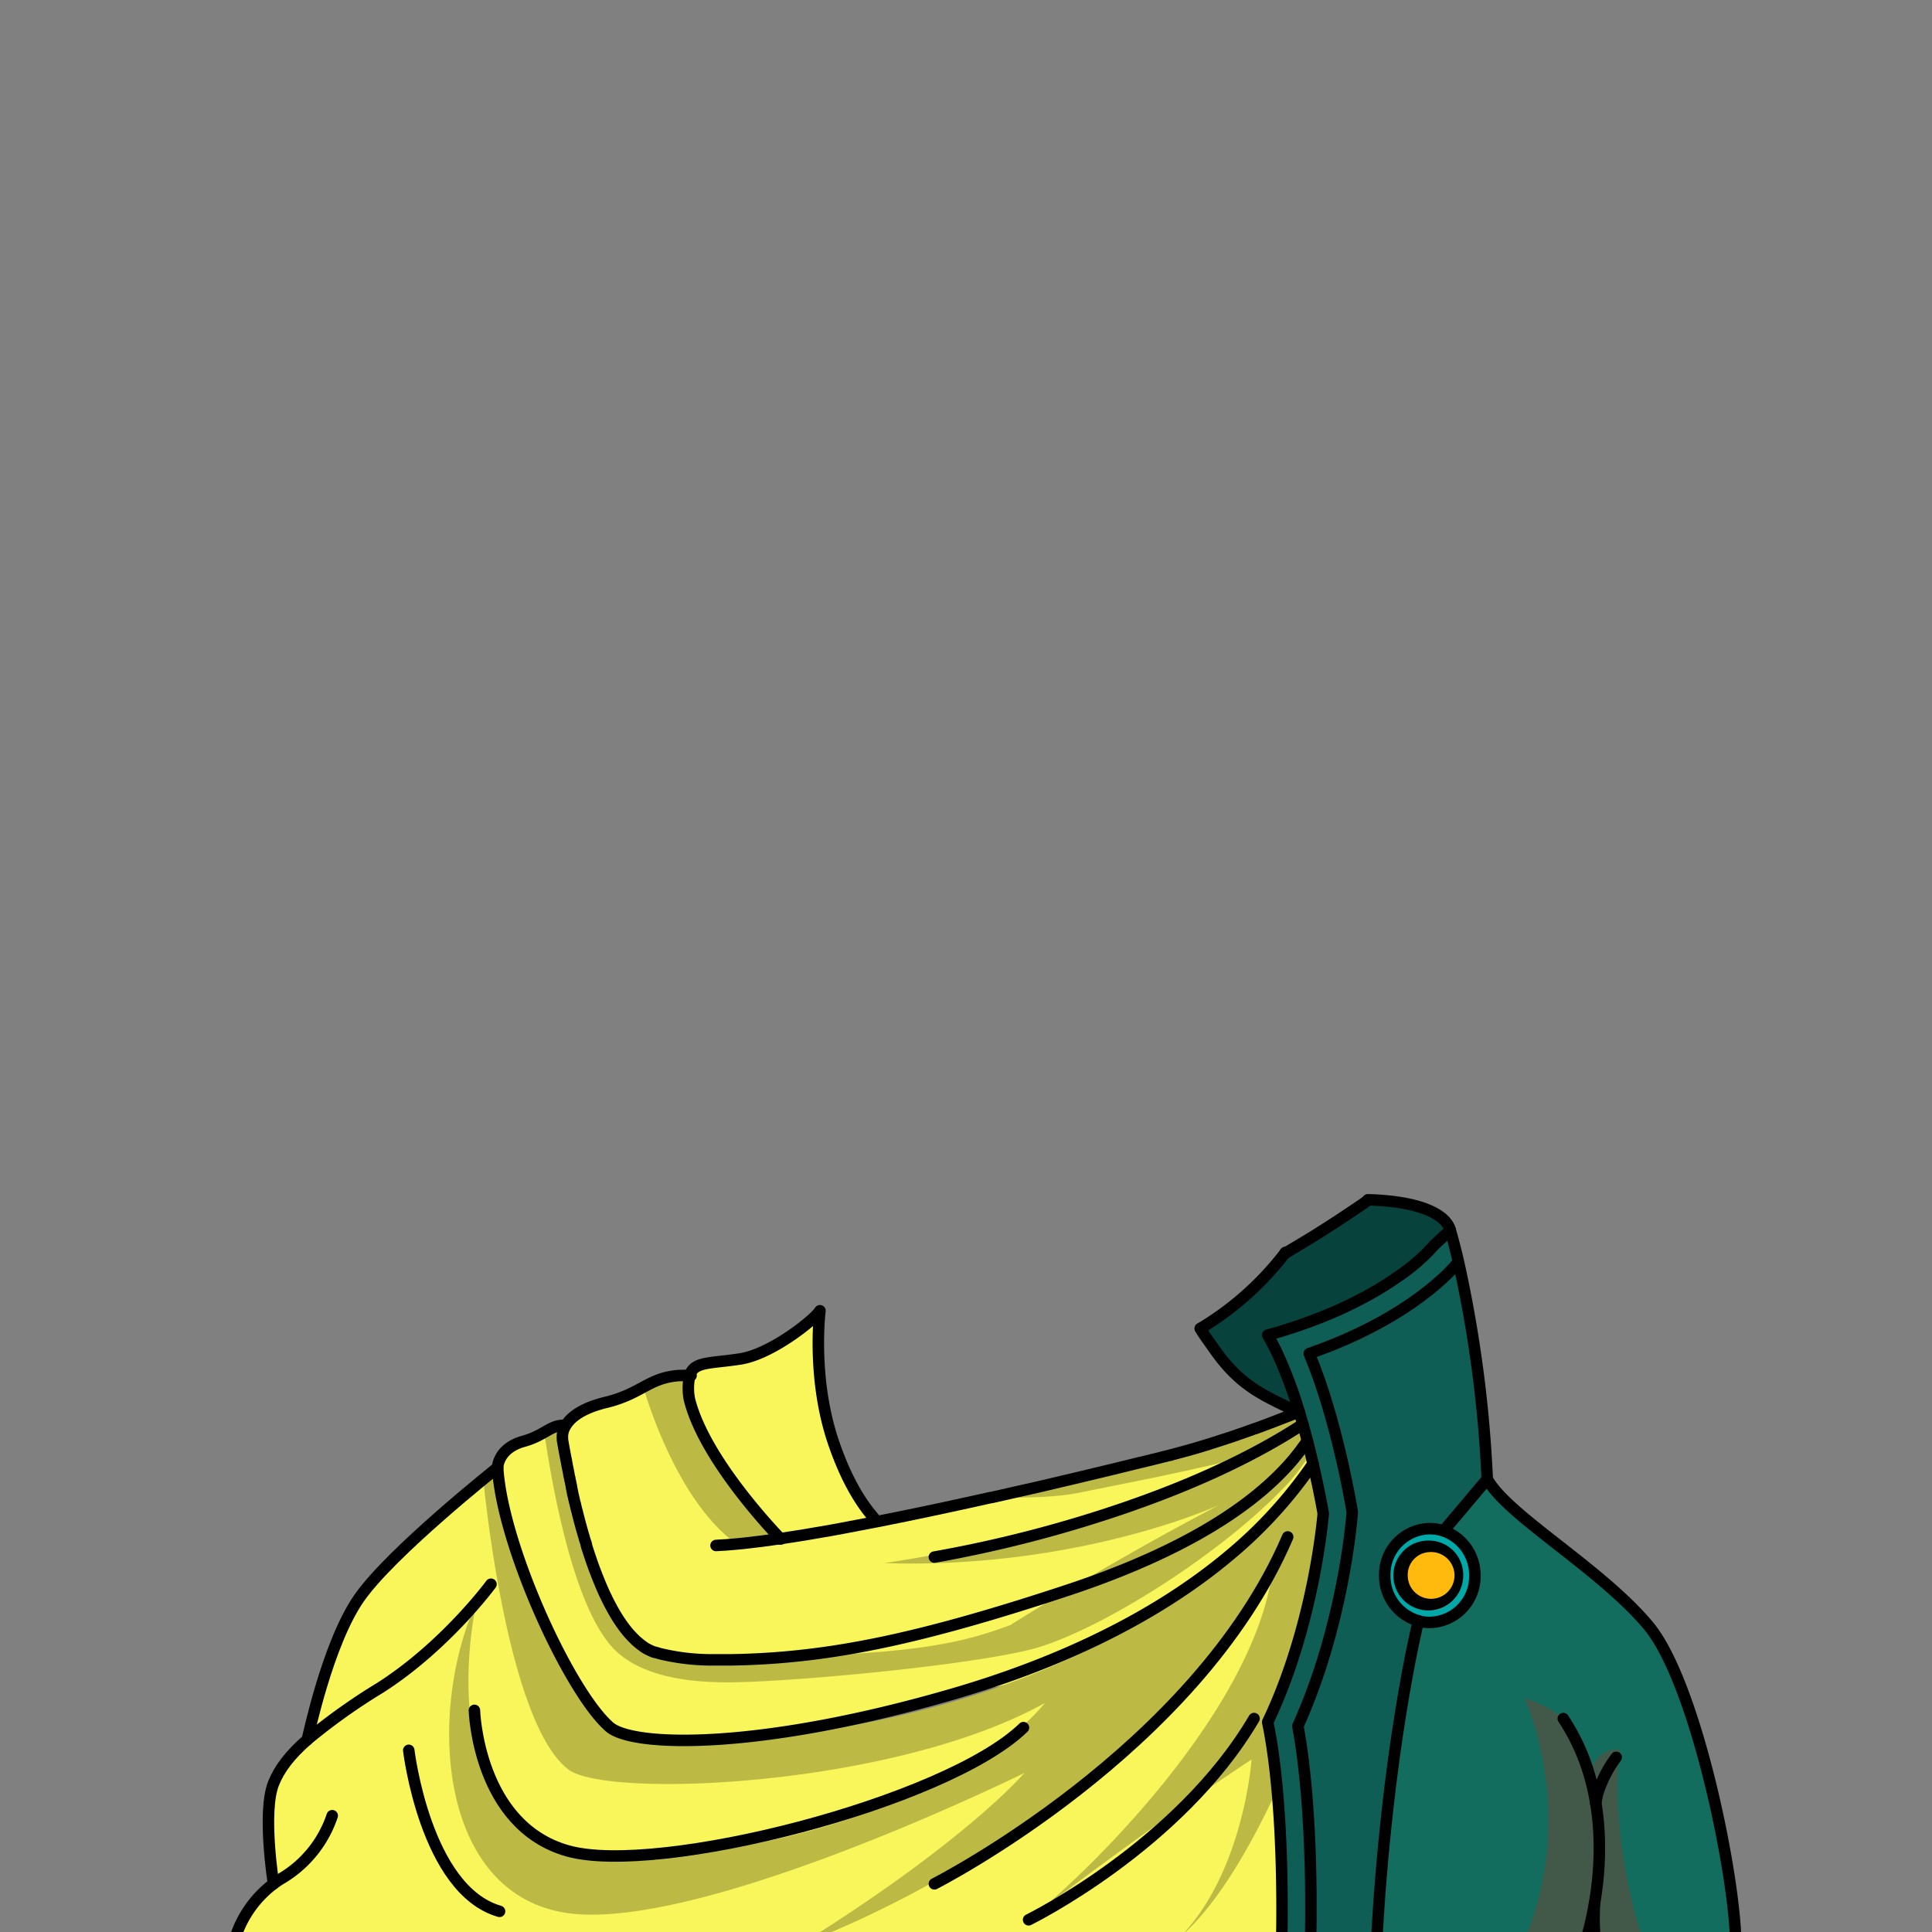 <svg xmlns="http://www.w3.org/2000/svg" viewBox="0 0 432 432">
  <rect x="0" y="0" width="432" height="432" fill="#808080" stroke="none"/>
  <defs>
    <style>.GUNDAN_RED_PANDA_OUTFIT_GUNDAN_RED_PANDA_OUTFIT_28_cls-1{isolation:isolate;}.GUNDAN_RED_PANDA_OUTFIT_GUNDAN_RED_PANDA_OUTFIT_28_cls-2{fill:#08423c;}.GUNDAN_RED_PANDA_OUTFIT_GUNDAN_RED_PANDA_OUTFIT_28_cls-3{fill:#136d5e;}.GUNDAN_RED_PANDA_OUTFIT_GUNDAN_RED_PANDA_OUTFIT_28_cls-4{fill:#8b3d2f;opacity:0.4;mix-blend-mode:multiply;}.GUNDAN_RED_PANDA_OUTFIT_GUNDAN_RED_PANDA_OUTFIT_28_cls-5{fill:#ffba0d;}.GUNDAN_RED_PANDA_OUTFIT_GUNDAN_RED_PANDA_OUTFIT_28_cls-6{fill:#00a8a8;}.GUNDAN_RED_PANDA_OUTFIT_GUNDAN_RED_PANDA_OUTFIT_28_cls-7{fill:#f8f65a;}.GUNDAN_RED_PANDA_OUTFIT_GUNDAN_RED_PANDA_OUTFIT_28_cls-8{fill:#0f5e56;}.GUNDAN_RED_PANDA_OUTFIT_GUNDAN_RED_PANDA_OUTFIT_28_cls-9{opacity:0.5;}.GUNDAN_RED_PANDA_OUTFIT_GUNDAN_RED_PANDA_OUTFIT_28_cls-10{fill:#070808;}.GUNDAN_RED_PANDA_OUTFIT_GUNDAN_RED_PANDA_OUTFIT_28_cls-11{fill:none;stroke:#000;stroke-linecap:round;stroke-linejoin:round;stroke-width:2.57px;}</style>
  </defs>
  <g class="GUNDAN_RED_PANDA_OUTFIT_GUNDAN_RED_PANDA_OUTFIT_28_cls-1">
    <g id="outfit">
      <path class="GUNDAN_RED_PANDA_OUTFIT_GUNDAN_RED_PANDA_OUTFIT_28_cls-2" d="M324.27,279l-9.65,13-17.4,23.51-4.89,6.61-.3.4-.09.13h0l-1.8,2.44-.07.09-4.78,6.46-.67-.41-.1-.07c-1.48-.93-3.93-2.6-6.93-4.69l-.17-.13-.42-.29c-1.56-1.1-3.26-2.3-5-3.57l-.12-.09q3.69-1.15,7.34-2.47l.59-.21.57-.21.19-.07.08,0,3.14-1.17,3.83-1.47,2.72-1.08c-1.17-.52-2.33-1.07-3.48-1.64-5.17-2.55-10-4.91-15.17-12.25-.93-1.32-1.88-2.61-2.73-3.9l-.54-.88h0A67.63,67.63,0,0,0,286.73,281l.68-.89h0l.07,0,0,0,.07,0,.07,0q2.32-1.37,4.55-2.73l.08-.05.75-.46.35-.21h0l.69-.43h0l0,0c2-1.27,4-2.51,5.77-3.7l3.14-2.1c.33-.23.66-.46,1-.67s.88-.6,1.3-.9c8,.33,15.65,1.89,18.61,6.15l0,.53Z" />
      <path class="GUNDAN_RED_PANDA_OUTFIT_GUNDAN_RED_PANDA_OUTFIT_28_cls-3" d="M388.11,434.77H357v.43H307.76c2.23-43.48,9.18-71.89,9.39-72.76a10.16,10.16,0,0,0,2.54.32,10.27,10.27,0,0,0,10.05-10.47,10.44,10.44,0,0,0-7-10l9.78-11.59c4.43,8.16,25.42,20,36.07,32.84S388.11,420.16,388.11,434.77Z" />
      <path class="GUNDAN_RED_PANDA_OUTFIT_GUNDAN_RED_PANDA_OUTFIT_28_cls-4" d="M367.61,434.76H357v.43H340.24c13.07-29.27.6-55.51.6-55.51,14.79,4.78,15,15.71,15,15.71s1.9-4.77,6.34-4.15C360.23,408.23,364.75,425.8,367.61,434.76Z" />
      <path class="GUNDAN_RED_PANDA_OUTFIT_GUNDAN_RED_PANDA_OUTFIT_28_cls-5" d="M319.69,346.06a6.22,6.22,0,1,1-6,6.22A6.11,6.11,0,0,1,319.69,346.06Z" />
      <path class="GUNDAN_RED_PANDA_OUTFIT_GUNDAN_RED_PANDA_OUTFIT_28_cls-6" d="M317,359.55a2.6,2.6,0,0,0,.36.13l-.19-.07A.85.85,0,0,1,317,359.55Zm11.61-12.12c-.13-.24-.25-.47-.39-.7h0c-.14-.23-.29-.45-.44-.66h0c-.16-.22-.32-.42-.49-.62h0a7.45,7.45,0,0,0-.53-.58h0a9.89,9.89,0,0,0-2.52-1.9,10.37,10.37,0,0,0-1.45-.62,9.86,9.86,0,0,0-3.09-.5,9.69,9.69,0,0,0-1.63.14l-.27.05-.61.14-.42.12a10.26,10.26,0,0,0-1.86.81l-.63.39c-.2.13-.4.28-.59.43h0l-.56.47-.17.16c-.13.11-.24.23-.36.35l-.33.37c-.1.11-.21.24-.31.37h0c-.1.12-.21.25-.3.38h0l-.17.24a1.67,1.67,0,0,1-.12.16c-.08.15-.17.29-.26.44s-.16.29-.23.44a.41.41,0,0,0-.07.11c0,.11-.11.22-.16.34a4.58,4.58,0,0,0-.2.46c-.1.26-.2.52-.28.78a1.33,1.33,0,0,0-.05.19c0,.16-.1.33-.14.49a9.18,9.18,0,0,0-.2,1,.11.11,0,0,0,0,.05l-.06.48a.09.09,0,0,0,0,.05,1.34,1.34,0,0,0,0,.2v0c0,.12,0,.24,0,.36s0,.28,0,.42,0,.53,0,.8a.45.45,0,0,0,0,.11v.11c0,.21.05.4.08.6a.4.4,0,0,0,0,.15.28.28,0,0,0,0,.09c0,.18.07.37.11.55,0,0,0,0,0,.06h0c0,.05,0,.1,0,.15a10.64,10.64,0,0,0,.64,1.85c0,.07.07.15.11.22a2.12,2.12,0,0,0,.11.21,2,2,0,0,0,.19.35,3.47,3.47,0,0,0,.21.37l0,0a.3.3,0,0,0,.06.11l.1.16a3.09,3.09,0,0,0,.26.37l.11.16.11.14a1.71,1.71,0,0,0,.11.14,1.29,1.29,0,0,0,.16.18l.15.19c.19.21.37.4.57.59a4.09,4.09,0,0,0,.44.39,1.71,1.71,0,0,0,.26.21c.16.13.31.25.47.36s.33.23.5.33.34.21.51.3a6.47,6.47,0,0,0,.88.42l.34.13.44.16.44.13h0l.27.06a2.33,2.33,0,0,0,.44.1h.07a6.83,6.83,0,0,0,.79.11h.3c.21,0,.43,0,.65,0a1.62,1.62,0,0,0,.31,0h.1a2.17,2.17,0,0,0,.36,0l.21,0,.55-.07a9.75,9.75,0,0,0,5.22-2.6l.36-.35c.12-.11.22-.23.33-.35l.32-.39c.1-.13.2-.26.29-.4l.07-.09a3.46,3.46,0,0,0,.22-.31,9.34,9.34,0,0,0,.5-.87,9.18,9.18,0,0,0,.52-1.15l.09-.24a10,10,0,0,0,.31-1.07,1.24,1.24,0,0,0,0-.16c.06-.28.11-.55.15-.84s.06-.47.08-.71v0c0-.27,0-.53,0-.8A10.76,10.76,0,0,0,328.6,347.43ZM327,353.75a1.27,1.27,0,0,1-.06.28.09.09,0,0,1,0,.07,1.89,1.89,0,0,1-.09.34,6.22,6.22,0,0,1-.4,1.12c-.07.15-.13.3-.21.44a2.88,2.88,0,0,1-.22.38,4.76,4.76,0,0,1-.47.7,3.07,3.07,0,0,1-.28.35,4.92,4.92,0,0,1-.63.66,4.28,4.28,0,0,1-.33.29h0a2.88,2.88,0,0,1-.34.27,7.46,7.46,0,0,1-1.73,1l-.17.06a6.9,6.9,0,0,1-1.93.39l-.48,0a7.26,7.26,0,0,1-1.82-.23l-.3-.09-.21-.07-.19-.07a.85.85,0,0,1-.17-.06.92.92,0,0,1-.23-.09l-.12,0-.21-.11a7.55,7.55,0,0,1-1.05-.64,2.18,2.18,0,0,1-.34-.26l-.12-.11-.28-.24-.26-.26-.25-.27-.23-.28c-.08-.1-.15-.21-.23-.3a.62.62,0,0,1-.1-.16l-.1-.14-.08-.11a3.92,3.92,0,0,1-.29-.53,5.16,5.16,0,0,1-.32-.67v0c-.09-.21-.16-.42-.23-.63a.19.19,0,0,1,0-.08,2,2,0,0,1-.09-.35.19.19,0,0,1,0-.12,4.1,4.1,0,0,1-.1-.48c0-.1,0-.19,0-.28a1.37,1.37,0,0,1,0-.19c0-.07,0-.13,0-.2a6.23,6.23,0,0,1,0-1.41.28.28,0,0,1,0-.09c0-.1,0-.2,0-.3a2.51,2.51,0,0,1,0-.27,3.86,3.86,0,0,1,.1-.49.17.17,0,0,1,0-.11,2,2,0,0,1,.09-.35.29.29,0,0,1,0-.09c.05-.14.09-.28.14-.4a1.8,1.8,0,0,1,.08-.21,0,0,0,0,0,0,0,8,8,0,0,1,.61-1.2,1,1,0,0,1,.08-.11l.1-.15a.86.86,0,0,1,.1-.16c.08-.09.15-.19.23-.3l.23-.27a2.35,2.35,0,0,1,.25-.28h0a7.09,7.09,0,0,1,1.41-1.15l.31-.2.31-.16.69-.31.34-.12h0l.31-.09h.06a1.4,1.4,0,0,1,.34-.08,4.57,4.57,0,0,1,.74-.12,6,6,0,0,1,1.54,0,4.57,4.57,0,0,1,.74.12,1.4,1.4,0,0,1,.34.08h.06l.31.09h0a3.38,3.38,0,0,1,.69.26,4,4,0,0,1,.66.32l.31.2a4,4,0,0,1,.6.42l.06.05.06.06.09.06.16.14c.12.11.25.22.36.34a7,7,0,0,1,.94,1.16,1,1,0,0,1,.11.17,4.59,4.59,0,0,1,.35.61,3.38,3.38,0,0,1,.22.47h0a3.2,3.2,0,0,1,.16.39c.06.15.11.31.16.47s.05.18.08.27a.09.09,0,0,1,0,0,1.89,1.89,0,0,1,.05.23,2,2,0,0,1,0,.24.36.36,0,0,1,0,.1l0,.23c0,.1,0,.2,0,.31a8.69,8.69,0,0,1,.05.89A7.88,7.88,0,0,1,327,353.75Z" />
      <path class="GUNDAN_RED_PANDA_OUTFIT_GUNDAN_RED_PANDA_OUTFIT_28_cls-7" d="M292.32,322.15c-.09.15-.19.29-.29.43l-.09.13h0l-.09.14-.12.17-.19.28c-2.11,3.11-4.32,6.36-6.58,9.67v0c-3.32,4.88-6.71,9.89-10,14.74l-.82,1.21-2,2.9a0,0,0,0,1,0,0c-7.81,12.86-22.32,33.65-28.56,23.83-4.16,2.72-6.35,2-8.62,1.13-2.57-1-4.38-1.75-8.32-.36-.94.19-1.88.38-2.83.55-3.28.62-6.58,1.13-9.88,1.53-18.07,2.25-36.24,1.41-51.52-2.86A75.42,75.42,0,0,1,147,369.61h0l0,0a56.61,56.61,0,0,1-5.13-3.08h0l-.11-.12-.08-.07-.06-.06-.27-.28h0l0-.05-.05-.05a.12.12,0,0,0,0-.05l-.05-.06,0,0,0,0c-.18-.19-.35-.38-.52-.58h0l-.07-.08c-.31-.37-.62-.75-.91-1.14s-.55-.74-.81-1.12l0,0,0-.05h0l0-.05-.15-.23q-.25-.37-.48-.75a4,4,0,0,1-.22-.34,1.27,1.27,0,0,0-.07-.12h0l-.15-.26-.34-.59h0l0-.07c-.08-.13-.15-.26-.22-.39l-.09-.17-.06-.1a2.91,2.91,0,0,1-.18-.35h0v0a.75.75,0,0,0-.07-.12l-.23-.42-.12-.24h0c-.09-.16-.17-.32-.25-.48l-.24-.5-.07-.14s0,0,0,0h0a.37.37,0,0,1,0-.11l0-.07a.41.41,0,0,0-.05-.09s0,0,0-.05v0c-.06-.14-.13-.28-.2-.43l0-.07h0s0,0,0-.05c-.11-.21-.2-.41-.29-.62l0,0-.22-.51c0-.05,0-.11-.08-.17-.11-.24-.21-.48-.31-.72h0l-.12-.29c-.16-.39-.33-.78-.48-1.18l-.06-.15-.06-.16c-.11-.27-.21-.54-.31-.81s-.1-.25-.14-.38h0l-.15-.4a.49.49,0,0,1,0-.11q-.26-.66-.48-1.32c0-.15-.1-.3-.16-.45l-.49-1.44h0c0-.11-.07-.23-.11-.34-.18-.53-.35-1.05-.51-1.59h0a1.52,1.52,0,0,0-.06-.2.49.49,0,0,0,0-.11c0-.06,0-.11,0-.17s0-.08,0-.13v0h0l-.18-.59s0,0,0-.05l0-.06,0-.16h0c-.1-.37-.21-.73-.32-1.1-.05-.16-.09-.33-.14-.49L130,342l-.06-.19c0-.14-.07-.28-.11-.43s-.13-.48-.2-.72a2.5,2.5,0,0,0-.07-.26.29.29,0,0,0,0-.1.85.85,0,0,0,0-.17v0c-.09-.34-.17-.66-.26-1a2.33,2.33,0,0,0-.07-.25c0-.15-.07-.3-.11-.45a.06.06,0,0,1,0,0l0-.12a.14.14,0,0,1,0-.06h0l0-.12,0-.11v0a.41.41,0,0,0,0-.08l0-.13,0-.12-.15-.6c0-.11,0-.23-.08-.34l-.06-.25c0-.14-.07-.29-.11-.43s-.06-.27-.1-.41,0-.1,0-.15,0-.07,0-.11a.64.64,0,0,1,0-.07c0-.06,0-.12,0-.18h0a0,0,0,0,0,0,0c-.05-.25-.11-.49-.17-.73s-.07-.33-.11-.5a.14.14,0,0,0,0-.07v0s0-.06,0-.09a1.16,1.16,0,0,0,0-.18s0,0,0-.08l-.06-.28s0,0,0-.05c0-.17-.07-.34-.11-.49l-.15-.71a1,1,0,0,1,0-.17c0-.16-.07-.32-.1-.48a1,1,0,0,0,0-.17c0-.1,0-.21-.07-.31s0-.05,0-.07l-.06-.29a1.89,1.89,0,0,1,0-.23l-.09-.43c0-.17-.07-.35-.11-.52l0-.17-.09-.45a.09.09,0,0,0,0-.05l0-.17-.06-.27,0-.15,0-.17a1.42,1.42,0,0,1,0-.2l-.09-.43,0-.17a.52.52,0,0,1,0-.11.13.13,0,0,1,0-.06.24.24,0,0,1,0-.08.44.44,0,0,0,0-.1v0s0,0,0-.08h0s0,0,0-.06a.52.52,0,0,0,0-.11v0c0-.2-.08-.4-.11-.6h0c0-.21-.07-.41-.11-.62h0v0s0-.07,0-.1l0-.15c-.05-.31-.11-.62-.16-.93s-.11-.63-.17-.95a1.7,1.7,0,0,1,0-.22c0-.28-.09-.56-.14-.84v-.05a.18.18,0,0,0,0-.06s0,0,0-.06v-.15a0,0,0,0,1,0,0v0h0l0-.21c0-.21-.07-.4-.1-.6s0-.2,0-.3-.06-.36-.08-.53a2.07,2.07,0,0,1,0-.22l-.12-.75a4.56,4.56,0,0,1,1.12-.07h0a0,0,0,0,1,0,0c.12-.76.89-1.5,2-2.21a37.41,37.41,0,0,1,6.82-3l.08,0c1.94-.68,3.8-1.27,5.13-1.74l.75-.35.67-.33.08,0,1.64-.87,1-.52.15-.07.14-.08.28-.13.07,0,.56-.27.64-.29c.18-.08.36-.16.54-.22l.12,0,.25-.1.18-.06.2-.07.18-.06.08,0,.32-.09.34-.1h0l.22-.05.13,0h0a2.74,2.74,0,0,1,.39-.09,1.5,1.5,0,0,1,.29-.06l.37-.07s0,0,0,0h0l.38-.06.65-.08.26,0a4,4,0,0,1,.5,0h.18c0,.16.06.31.08.47,2,12,6,26.1,14.3,37.3q.47.63,1,1.26h0c.44,0,.89-.06,1.35-.1h.14c3.51-.33,7.34-1,10.92-1.63h0a32.65,32.65,0,0,0,8.68-2.9h0c2.56-.47,5.18-1,7.84-1.5,8.32-1.63,17-3.5,25.39-5.37l.13,0,3.6-.81,2.27-.52,4.45-1,5.9-1.39,2.55-.6,8.35-2,2.2-.54,1.1-.27,3-.74.07,0,1.55-.38.13,0c1.54-.28,3-.55,4.35-.78a.69.69,0,0,0,.07-.15c1.69-.4,3.32-.81,4.82-1.24.21-.06.41-.11.6-.18s.51-.13.75-.22c.42-.12.82-.25,1.21-.38a5.76,5.76,0,0,0,.59-.18h0l2.5-.85.26-.09c2.37-.81,4.77-1.66,7.22-2.56l.59-.21.57-.21.19-.07.08,0,3.14-1.17,3.83-1.47,2.72-1.08h0l.18-.07.06.18,0,.1c.12.38.23.75.33,1.12a1.72,1.72,0,0,0,.07.21c0,.21.12.42.18.63l0,.1.12.45h0C291.68,319.71,292,321,292.32,322.15Z" />
      <path class="GUNDAN_RED_PANDA_OUTFIT_GUNDAN_RED_PANDA_OUTFIT_28_cls-7" d="M171.34,348.16a30.62,30.62,0,0,1-4.77,0c-3.33-.11-7.86-.33-11.71-.6-4.18-.29-7.56-.65-7.78-1-.36-.54-4.47-20.17-6.86-34.88,1.34-.6,2.46-1.22,3.55-1.81a17.62,17.62,0,0,1,7.86-2.48.32.32,0,0,0,0-.09c0-.06.11-.41.11-.51l.09.58c.74,0,1.54-.05,2.42,0,.54-1.59,1.78-2.2,3.85-2.57,1.8-.33,4.22-.48,7.37-1,6.82-1,15.91-8.28,17.48-10.29,0-.31,0-.63-.06-.93l1,.12s-3.46,25.8,11.89,47.05c.39.55.79,1.08,1.2,1.61h0l.29.38q.42.53.78,1C212.76,362.87,172,347.8,171.34,348.16Z" />
      <path class="GUNDAN_RED_PANDA_OUTFIT_GUNDAN_RED_PANDA_OUTFIT_28_cls-8" d="M326.2,282.54l-.52.12c-.42.54-9.81,12-32.93,20,6.09,14.52,9.32,33.64,9.49,34.59l.13.84-.06.86c-.08,1-2,24.67-12.11,47,3.61,19.45,2.91,46.2,2.82,49.24h-6.46s1-30.41-3.11-50.11c10.51-22,12.42-46.66,12.42-46.66s-.78-4.7-2.28-11.14c-.38-1.62-.8-3.35-1.26-5.13-.32-1.2-.65-2.44-1-3.69-.27-.93-.53-1.86-.82-2.79a99.3,99.3,0,0,0-4.93-13.16c-.18-.38-.37-.75-.55-1.11-.5-1-1-2-1.57-2.86,1.18-.32,2.31-.65,3.42-1a101.77,101.77,0,0,0,16.07-6.37h0c1.12-.56,2.17-1.12,3.18-1.68h0c2.42-1.34,4.5-2.67,6.28-3.9a42.74,42.74,0,0,0,8.33-7.21l3.53-3.3h0l.06.22a1.66,1.66,0,0,1,.06.21c.26.87.86,3,1.64,6.34C326.09,282.06,326.14,282.3,326.2,282.54Z" />
      <path class="GUNDAN_RED_PANDA_OUTFIT_GUNDAN_RED_PANDA_OUTFIT_28_cls-8" d="M332.56,330.72l-9.78,11.59a10,10,0,0,0-3.09-.5,10.26,10.26,0,0,0-10.06,10.47,10.42,10.42,0,0,0,7.52,10.14s0,0,0,0c-.21.87-7.16,29.28-9.39,72.76H293c.09-3,.79-29.78-2.81-49.24,10.07-22.31,12-46,12.09-47l.07-.86-.14-.84c-.16-.95-3.39-20.07-9.48-34.59,23.12-8,32.51-19.48,32.93-20l.52-.12A282.42,282.42,0,0,1,332.56,330.72Z" />
      <path class="GUNDAN_RED_PANDA_OUTFIT_GUNDAN_RED_PANDA_OUTFIT_28_cls-7" d="M293.59,327.27A100.2,100.2,0,0,1,275,347.73c-17.51,14.72-39.87,24.67-62.08,31.12-43.16,12.55-71.4,11.87-76.63,7.3-9-7.85-24-40.65-25-58,0,0,0-4.29,5.84-5.88a17.56,17.56,0,0,0,3.45-1.37c1.74-.91,3-1.83,4.44-2.09l.24,1.5c0,.1,0,.2,0,.3,0,.28.1.56.15.86a1.13,1.13,0,0,0,0,.18.15.15,0,0,1,0,.07.11.11,0,0,1,0,.05s0,0,0,.05v0c.12.66.23,1.32.35,2,.07.4.14.8.22,1.21s.15.82.23,1.23c0,.24.09.48.14.73.11.58.23,1.15.34,1.74.06.27.1.52.16.79a.43.43,0,0,1,0,.12l.07.31v0a.37.37,0,0,1,0,.18c.1.49.21,1,.32,1.45l.15.71c0,.23.1.47.16.71a1.27,1.27,0,0,1,.06.28,3.59,3.59,0,0,1,.08.35.3.3,0,0,1,0,.1c.1.41.2.83.29,1.23a0,0,0,0,1,0,0,2.83,2.83,0,0,1,.09.37c0,.2.1.38.14.56s.07.29.11.43c.09.39.19.8.29,1.19a.75.75,0,0,1,0,.16c.06.22.11.44.17.65s.12.47.17.7.18.65.27,1l.09.35a.76.76,0,0,1,.06.2c.07.24.13.48.2.73.11.41.23.82.35,1.24.05.16.09.33.14.49.12.37.22.73.32,1.1a1.87,1.87,0,0,1,.07.22l.07.21c.05.14.09.28.13.43h0c0,.12.07.23.09.34s.07.21.11.31c.41,1.3.84,2.57,1.27,3.82l.11.3c.18.51.38,1,.57,1.54.1.25.19.49.28.73l.17.45a2.58,2.58,0,0,1,.13.31c.2.5.39,1,.6,1.47,0,0,0,0,0,0,.1.24.21.48.32.72s.11.23.15.35a1,1,0,0,0,.08.18,1.07,1.07,0,0,0,.07.15c.1.24.21.47.32.71a.38.38,0,0,1,.06.13c.14.3.28.59.43.88s.32.67.49,1,.23.45.35.66.21.4.32.59.23.42.36.63l.49.85a.46.46,0,0,1,.08.13c.15.25.31.5.48.76s.4.62.62.92.56.79.86,1.17a.28.28,0,0,0,.06.08c.18.25.37.48.55.69s.11.13.16.19c.19.23.38.45.59.66l.2.2c.26.29.53.54.8.8a1.27,1.27,0,0,1,.12.1l.09.08.62.52a13.45,13.45,0,0,0,1.36,1,11.63,11.63,0,0,0,1.41.71h0l.15.06.14.06.22.08.11,0,.7.23c3.09.85,8.37,1.42,15.19,1.57h.38a249.41,249.41,0,0,0,27.91-1.25h0c17.63-1.7,23.75-5.21,42.9-11.17,22.65-7,43.5-17.49,55.8-32.41l.62-.76c.89-1.12,1.74-2.26,2.54-3.43,0,.14.07.28.1.41s.06.26.1.39C292.91,324.45,293.27,325.9,293.59,327.27Z" />
      <path class="GUNDAN_RED_PANDA_OUTFIT_GUNDAN_RED_PANDA_OUTFIT_28_cls-7" d="M285.58,400.07a320.94,320.94,0,0,1,1,35.12H52.1a24.35,24.35,0,0,1,9.07-13.95h0s-2.56-16,0-22.45c1.31-3.29,3.64-6.34,7.54-9.77v0c.22-.64,4.52-21.47,11.58-31.63,5.53-8,21.06-21.12,27.8-26.64,2-1.61,3.19-2.58,3.19-2.58,1,17.36,16,50.15,25,58s114.68,4.2,157.34-58.88c.09.41.18.79.28,1.17l.15.68c1.21,5.47,1.85,9.3,1.85,9.3s-1.91,24.64-12.42,46.65a132.86,132.86,0,0,1,2.13,15Z" />
      <g class="GUNDAN_RED_PANDA_OUTFIT_GUNDAN_RED_PANDA_OUTFIT_28_cls-9">
        <g class="GUNDAN_RED_PANDA_OUTFIT_GUNDAN_RED_PANDA_OUTFIT_28_cls-9">
          <path class="GUNDAN_RED_PANDA_OUTFIT_GUNDAN_RED_PANDA_OUTFIT_28_cls-10" d="M152,308.67c-.12-.42-.26-.81-.38-1.22a.32.32,0,0,0,0-.09c0-.06.11-.41.11-.51l.09.58c0,.19.07.38.09.57Z" />
          <path class="GUNDAN_RED_PANDA_OUTFIT_GUNDAN_RED_PANDA_OUTFIT_28_cls-10" d="M292.51,322.88v0l0-.1a1.36,1.36,0,0,0,0-.17v0l-.09-.38s0,0,0,0c-.32-1.2-.64-2.44-1-3.69,0-.15-.09-.3-.13-.45l0-.1c-.06-.21-.13-.42-.18-.63a1.72,1.72,0,0,1-.07-.21c-.1-.37-.21-.74-.33-1.12l0-.1-.06-.18-.18.07h0l-2.72,1.08-3.83,1.47-3.14,1.17-.08,0-.19.07-.57.21-.59.21c-2.45.9-4.85,1.75-7.22,2.56l-.26.09-2.5.85h0a5.76,5.76,0,0,1-.59.18c-.39.13-.79.26-1.21.38-.24.09-.49.15-.75.22s-.39.12-.6.18l-3.27.65-3.19.82-1.72.43-1.06.27-1.68.4-.07,0-3,.74-1.1.27-2.2.54-8.35,2-2.55.6-5.9,1.39-4.45,1-2.27.52-3.6.81-.13,0c7.08,0,14.07-.09,19.21-1.07l17.8-3.59,5.7-1.23.05,0c3.67-.81,6.83-1.53,9.32-2.13l3.42-.81c.8-.19,1.44-.36,1.91-.48h0l.91-.25a21,21,0,0,1-2.24,1.15c-1.55.74-3.89,1.81-6.94,3.09h0l-.1,0-.08,0-.18.07c-4.11,1.72-9.47,3.81-15.93,6q-2.55.87-5.33,1.77a323.13,323.13,0,0,1-47.83,11.5c-1.22.19-2.44.39-3.68.57,1.25,0,2.5.07,3.73.08,39.31.47,68.09-11.63,71.1-13.07-1.86,1.07-14.45,7.43-33.79,19h0c-1.67,1-3.39,2-5.15,3.1q-3.7,2.26-7.69,4.75c-8.61,3.17-16.28,5.24-35.21,6.42h-.05c-8,.5-15.42.84-21,1h-.07c-2.78.1-5.12.17-6.87.21h-3.37a44.85,44.85,0,0,1-11.54-1.39h0l-.35-.1h0l-.14-.05h0l-.34-.1h0l-.08,0h0l-.12,0-.12,0,0,0-.06,0-.21-.08h0l-.13-.06-.15-.06h0a13.14,13.14,0,0,1-1.4-.71,13.45,13.45,0,0,1-1.36-1c-.21-.16-.42-.35-.62-.52l-.09-.08-.06-.05-.19-.19-.13-.13h0l-.12-.12-.08-.07-.06-.06-.27-.28-.05-.05-.05-.05,0-.05-.05-.06,0,0,0,0-.24-.23-.14-.18-.14-.17h0l-.07-.08-.1-.1c-.19-.21-.37-.45-.55-.69a.17.17,0,0,1-.06-.08l-.2-.27c-.16-.2-.31-.39-.45-.6l-.21-.3-.15-.22,0,0,0-.05,0-.05a1.14,1.14,0,0,1-.15-.23l-.26-.39-.22-.36-.21-.34-.08-.12h0l-.15-.26-.34-.59c-.08-.16-.17-.31-.26-.46s-.18-.32-.26-.48a.64.64,0,0,1-.08-.14v0a.75.75,0,0,0-.07-.12l-.23-.42-.12-.24h0c-.17-.32-.33-.65-.49-1l-.07-.14s0,0,0,0a1.42,1.42,0,0,0-.08-.18,1,1,0,0,0-.08-.14v0c-.07-.14-.14-.28-.2-.43a.21.21,0,0,1,0-.07h0s0,0,0-.05-.1-.2-.15-.3-.1-.21-.14-.32h0v0a.52.52,0,0,1-.07-.15.71.71,0,0,1-.08-.18,1.34,1.34,0,0,0-.07-.18c0-.05,0-.11-.08-.17-.11-.24-.21-.48-.31-.72h0l-.12-.28c-.17-.39-.33-.78-.48-1.18l-.06-.15-.06-.16-.18-.45c-.05-.12-.09-.24-.13-.36s-.1-.25-.14-.38-.11-.26-.16-.4a.49.49,0,0,1,0-.11,2.6,2.6,0,0,1-.1-.25c-.1-.26-.19-.51-.28-.77l-.1-.3c0-.15-.1-.3-.16-.45l-.49-1.44c-.21-.64-.43-1.28-.63-1.93l-.15-.48a1.54,1.54,0,0,0,0-.17c0-.15-.09-.3-.14-.45a.66.66,0,0,1,0-.15s0,0,0-.05l0-.06,0-.16c-.11-.37-.21-.73-.33-1.1-.05-.16-.09-.33-.14-.49L130,342c-.06-.21-.12-.41-.17-.62s-.13-.48-.2-.72l-.06-.2s0,0,0-.06a.29.29,0,0,0,0-.1c0-.06,0-.12,0-.17v0c-.09-.34-.17-.66-.26-1a2.33,2.33,0,0,0-.07-.25c0-.15-.07-.3-.11-.45a.06.06,0,0,1,0,0l0-.12a.59.59,0,0,1,0-.14l-.06-.16v0l0-.08,0-.13a.43.43,0,0,0,0-.12c-.09-.32-.17-.63-.24-.94l-.06-.25c0-.14-.07-.29-.11-.43s-.07-.27-.1-.41l0-.15,0-.11a1.29,1.29,0,0,0-.06-.25h0a0,0,0,0,0,0,0c-.05-.25-.11-.49-.17-.73s-.07-.33-.11-.5a.14.14,0,0,0,0-.07v0s0-.06,0-.09,0-.12,0-.18,0,0,0-.08l-.06-.28s0,0,0-.05c0-.17-.07-.34-.1-.49s-.11-.47-.16-.71a1,1,0,0,1,0-.17c0-.16-.07-.32-.1-.48a1,1,0,0,0,0-.17c0-.1,0-.21-.07-.31s0-.05,0-.07-.06-.28-.1-.42a.22.22,0,0,0,0-.08.06.06,0,0,0,0,0s0,0,0-.05,0,0,0-.05l-.06-.31a.31.31,0,0,0,0-.13c0-.13,0-.26-.08-.39l0-.17c0-.07,0-.14,0-.22s0-.15,0-.23a.09.09,0,0,0,0-.05l0-.17-.06-.27,0-.15,0-.17a1.42,1.42,0,0,1,0-.2l-.09-.43,0-.17s0-.06,0-.08v0a.13.13,0,0,1,0-.06s0-.06,0-.09l0-.09v0s0,0,0-.08,0,0,0-.06a.52.52,0,0,0,0-.11v0c0-.2-.08-.4-.11-.6l-.12-.62v0c-.08-.39-.15-.78-.22-1.18s-.11-.63-.17-.95a1.7,1.7,0,0,1,0-.22c0-.27-.09-.54-.14-.81v-.08a.18.18,0,0,0,0-.06,0,0,0,0,0,0,0s0,0,0,0v-.06s0,0,0,0a.07.07,0,0,1,0-.05v0s0,0,0,0,0-.14,0-.21-.07-.4-.1-.6,0-.2,0-.3-.06-.36-.08-.53h0l0-.22-.12-.75h0c-1.46.26-2.69,1.18-4.43,2.09,2.28,15,6.83,37.26,14.64,46.48,5.28,6.22,15.27,8.39,26.6,8.31h.62c15.54-.2,57.25-4.21,69.06-8,15.54-5,40.4-21.21,53.45-34.66v0a41,41,0,0,0,7.58-10h0A.64.64,0,0,1,292.51,322.88Z" />
          <path class="GUNDAN_RED_PANDA_OUTFIT_GUNDAN_RED_PANDA_OUTFIT_28_cls-10" d="M174.55,344.12c-3,.45-5.81.81-8.37,1.08l-1.33.13c-14-9.89-20.91-34.93-20.91-34.93l-.17-.47a17.7,17.7,0,0,1,7.85-2.49s0-.05,0-.08.1-.41.1-.51c0,.19.06.39.1.58.73,0,1.54-.05,2.42,0,.54-1.59,1.78-2.2,3.84-2.57-6.89,2.71-5.85,9.65,2.15,21.24A168.9,168.9,0,0,0,174.55,344.12Z" />
          <path class="GUNDAN_RED_PANDA_OUTFIT_GUNDAN_RED_PANDA_OUTFIT_28_cls-10" d="M295.87,338.42s-.64-3.83-1.85-9.3l-.9,1.15c.25-.6.5-1.2.74-1.81v0c-.1-.38-.19-.76-.28-1.17C250.93,390.35,145.27,394,136.25,386.15s-24-40.65-25-58c0,0-1.22,1-3.19,2.58,0,0,5.09,54.66,19.14,65,8.8,6.46,72.68,3.83,106.47-14.95-23.45,28-94.41,42.59-114.78,29.2C97.74,396,106.57,358.2,106.57,358.2,95.22,383.07,97.94,425.57,129,428s100.06-31.56,100.06-31.56-12.94,15.24-50.2,38.43c56-21.51,95.24-63.27,105.4-83.15l.17.37c-4.82,30.8-40.06,65.49-53,76,28.18-21.5,48.42-34.66,48.42-34.66S278.15,418.33,264,433c8.48-7.38,16-20.87,21.56-32.89h0a132.86,132.86,0,0,0-2.13-15C294,363.06,295.87,338.42,295.87,338.42Z" />
        </g>
      </g>
      <path class="GUNDAN_RED_PANDA_OUTFIT_GUNDAN_RED_PANDA_OUTFIT_28_cls-11" d="M354.33,434.77c.22-.7.7-2.22,1.22-4.37,1.72-7.14,3.95-21.24-.68-35.17h0a46.27,46.27,0,0,0-5.14-10.68,2,2,0,0,0-.17-.27" />
      <path class="GUNDAN_RED_PANDA_OUTFIT_GUNDAN_RED_PANDA_OUTFIT_28_cls-11" d="M356.83,403.22a15.77,15.77,0,0,1,.47-2.37,26.54,26.54,0,0,1,4.09-7.91" />
      <path class="GUNDAN_RED_PANDA_OUTFIT_GUNDAN_RED_PANDA_OUTFIT_28_cls-11" d="M356.53,425.64s-.39,6.74.5,9.12h31.08c0-14.61-8.83-58.38-19.48-71.2S337,338.88,332.55,330.72a281.5,281.5,0,0,0-6.35-48.18c-.06-.24-.11-.48-.16-.71-.78-3.32-1.39-5.47-1.64-6.34l-.12-.43" />
      <path class="GUNDAN_RED_PANDA_OUTFIT_GUNDAN_RED_PANDA_OUTFIT_28_cls-11" d="M114.08,435.19h-62a24.35,24.35,0,0,1,9.07-13.95A19.15,19.15,0,0,1,63,420,25.82,25.82,0,0,0,74.28,406" />
      <path class="GUNDAN_RED_PANDA_OUTFIT_GUNDAN_RED_PANDA_OUTFIT_28_cls-11" d="M68.71,389a134.35,134.35,0,0,1,16.22-11.56c14.69-9.35,24.85-23.2,24.85-23.2" />
      <path class="GUNDAN_RED_PANDA_OUTFIT_GUNDAN_RED_PANDA_OUTFIT_28_cls-11" d="M61.16,421.23s-2.56-16,0-22.45c1.31-3.29,3.64-6.34,7.54-9.77" />
      <path class="GUNDAN_RED_PANDA_OUTFIT_GUNDAN_RED_PANDA_OUTFIT_28_cls-11" d="M68.7,389v0c.22-.64,4.52-21.47,11.58-31.63,7.15-10.32,31-29.22,31-29.22" />
      <path class="GUNDAN_RED_PANDA_OUTFIT_GUNDAN_RED_PANDA_OUTFIT_28_cls-11" d="M290.5,315.67h0l-.18.07h0l-2.72,1.08-3.83,1.47-3.14,1.17-.08,0-.19.07-.57.21-.59.21q-3.65,1.32-7.34,2.47-4.5,1.44-9.08,2.65l-3.19.82-1.72.43-1.19.29-1.55.38-.07,0-3,.74-1.1.27-2.2.54-8.35,2-2.55.6-5.9,1.39-4.45,1-2.27.52-3.6.81-.13,0c-8.37,1.87-17.07,3.74-25.39,5.37-2.66.53-5.28,1-7.84,1.5h0c-.8.16-1.59.3-2.38.44h0c-4,.71-7.77,1.34-11.3,1.85h0c-3,.44-5.79.8-8.34,1.07l-1.33.13c-1.74.17-3.35.29-4.82.35" />
      <path class="GUNDAN_RED_PANDA_OUTFIT_GUNDAN_RED_PANDA_OUTFIT_28_cls-11" d="M325.68,282.66c-.42.54-9.81,12-32.93,20,6.09,14.52,9.32,33.64,9.48,34.59l.14.84-.07.86c-.08,1-2,24.67-12.09,47,3.6,19.46,2.9,46.2,2.81,49.24,0,.11,0,.19,0,.24l-6.45-.24" />
      <path class="GUNDAN_RED_PANDA_OUTFIT_GUNDAN_RED_PANDA_OUTFIT_28_cls-11" d="M286.56,435.19s1-30.41-3.1-50.12c10.5-22,12.42-46.65,12.42-46.65s-.79-4.7-2.3-11.14c-.37-1.62-.78-3.34-1.26-5.13-.31-1.2-.64-2.44-1-3.69-.27-.93-.53-1.85-.82-2.8a98.3,98.3,0,0,0-4.94-13.15c-.18-.37-.36-.75-.55-1.11-.49-1-1-1.95-1.55-2.86q1.74-.48,3.42-1l.57-.18a108.38,108.38,0,0,0,12.14-4.58c1.18-.54,2.29-1.07,3.35-1.61h0c1.12-.56,2.18-1.11,3.18-1.67h0c2.42-1.35,4.5-2.67,6.28-3.91a42.42,42.42,0,0,0,8.32-7.21l3.54-3.3h0" />
      <path class="GUNDAN_RED_PANDA_OUTFIT_GUNDAN_RED_PANDA_OUTFIT_28_cls-11" d="M291.32,318.46c-11.58,7.57-25,13.46-37.6,17.91-1.15.41-2.29.81-3.43,1.19a284.27,284.27,0,0,1-41.36,10.61" />
      <path class="GUNDAN_RED_PANDA_OUTFIT_GUNDAN_RED_PANDA_OUTFIT_28_cls-11" d="M292.33,322.15l-.38.56c-.27.39-.56.78-.86,1.17-.4.58-.85,1.14-1.3,1.7l-.62.76c-10.85,12.86-29.79,22.41-50.64,29.3h0c-30,9.9-49.51,14.33-69.14,15.31h0c-2.35.12-4.5.18-6.41.2H159.1a49.41,49.41,0,0,1-11.56-1.39l-.39-.11h0l-.15-.05h0l-.33-.1-.11,0h0a1.57,1.57,0,0,1-.23-.09l-.11,0h0l-.2-.08-.14-.06-.15-.06h0a12.4,12.4,0,0,1-1.41-.71,13.45,13.45,0,0,1-1.36-1l-.62-.52-.09-.08a1.27,1.27,0,0,0-.12-.1l-.26-.27h0l-.23-.22-.3-.31a1.89,1.89,0,0,0-.2-.2l-.59-.66h0c-.24-.28-.48-.57-.71-.87a.28.28,0,0,1-.06-.08c-.29-.37-.57-.76-.86-1.17l-.21-.31-.41-.61-.48-.76a.46.46,0,0,0-.08-.13l-.49-.85c-.13-.21-.24-.42-.36-.63s-.1-.2-.16-.31-.1-.18-.16-.28l-.35-.66h0c-.23-.44-.45-.88-.65-1.33-.12-.22-.22-.43-.33-.66s-.22-.48-.32-.71a1.07,1.07,0,0,1-.07-.15.91.91,0,0,0-.08-.18l-.15-.35-.31-.72h0l-.6-1.47a2.58,2.58,0,0,0-.13-.31l-.17-.45c-.09-.24-.18-.48-.28-.73-.19-.51-.39-1-.57-1.54l-.11-.3c-.43-1.25-.86-2.52-1.27-3.82a1.52,1.52,0,0,1-.06-.2.27.27,0,0,0,0-.11,2.19,2.19,0,0,0-.1-.34h0c0-.15-.08-.29-.13-.43l-.07-.21a1.42,1.42,0,0,0-.07-.22c-.1-.37-.2-.73-.32-1.1-.05-.16-.09-.33-.14-.49-.12-.42-.24-.83-.35-1.24-.06-.25-.13-.49-.2-.73a.76.76,0,0,0-.06-.2c0-.11-.06-.22-.08-.33v0c-.09-.34-.17-.67-.26-1l-.18-.7a1.53,1.53,0,0,1-.07-.29c0-.18-.1-.35-.14-.52-.1-.39-.2-.8-.29-1.19,0-.14-.07-.28-.11-.43s-.09-.36-.14-.56a2.61,2.61,0,0,0-.08-.36h0a0,0,0,0,0,0,0c-.09-.42-.19-.82-.29-1.23a.3.3,0,0,0,0-.1,3.59,3.59,0,0,0-.08-.35,1.27,1.27,0,0,0-.06-.28c0-.18-.08-.37-.11-.54s0-.12,0-.17l-.15-.71-.1-.48-.11-.48c0-.25-.1-.48-.15-.71l-.07-.31a.43.43,0,0,0,0-.12l-.24-1.24c-.06-.26-.12-.53-.16-.79s-.12-.58-.16-.85,0-.26-.08-.38c-.07-.42-.15-.82-.23-1.23v0c-.07-.39-.14-.78-.22-1.18-.12-.66-.23-1.32-.35-2v-.08a.11.11,0,0,0,0-.05.15.15,0,0,0,0-.07v-.06a4.66,4.66,0,0,1,.67-2.85c1-1.78,3.52-4,9.39-5.36a28.46,28.46,0,0,0,4.69-1.63c4.1-1.84,6.23-3.94,11.41-4.29l.17,0c.74,0,1.54-.05,2.42,0" />
      <path class="GUNDAN_RED_PANDA_OUTFIT_GUNDAN_RED_PANDA_OUTFIT_28_cls-11" d="M126.14,318.73a4.58,4.58,0,0,0-1.13.07c-1.47.26-2.7,1.18-4.44,2.09a17.56,17.56,0,0,1-3.45,1.37c-5.83,1.59-5.84,5.88-5.84,5.88,1,17.36,16,50.16,25,58,5.23,4.57,33.47,5.24,76.63-7.3,22.21-6.45,44.57-16.4,62.08-31.12a100.2,100.2,0,0,0,18.63-20.46" />
      <path class="GUNDAN_RED_PANDA_OUTFIT_GUNDAN_RED_PANDA_OUTFIT_28_cls-11" d="M208.93,421.23s58.52-29.71,79-77.57" />
      <path class="GUNDAN_RED_PANDA_OUTFIT_GUNDAN_RED_PANDA_OUTFIT_28_cls-11" d="M230,429.27s33.66-16.5,50.41-45" />
      <path class="GUNDAN_RED_PANDA_OUTFIT_GUNDAN_RED_PANDA_OUTFIT_28_cls-11" d="M106.08,382.44s.74,25.73,20.85,31.42,84.61-10.77,101.92-27.56" />
      <path class="GUNDAN_RED_PANDA_OUTFIT_GUNDAN_RED_PANDA_OUTFIT_28_cls-11" d="M91.4,391.38s3.73,31.26,20.3,36" />
      <path class="GUNDAN_RED_PANDA_OUTFIT_GUNDAN_RED_PANDA_OUTFIT_28_cls-11" d="M317.15,362.42a10.42,10.42,0,0,1-7.52-10.14,10.26,10.26,0,0,1,10.06-10.47,10,10,0,0,1,3.09.5,10.44,10.44,0,0,1,7,10,10.27,10.27,0,0,1-10.05,10.47,10.16,10.16,0,0,1-2.54-.32" />
      <path d="M319.69,347.05a5.23,5.23,0,1,1-4.92,5.23,5.09,5.09,0,0,1,4.92-5.23m0-2.57a7.81,7.81,0,1,0,7.49,7.8,7.65,7.65,0,0,0-7.49-7.8Z" />
      <line class="GUNDAN_RED_PANDA_OUTFIT_GUNDAN_RED_PANDA_OUTFIT_28_cls-11" x1="332.56" y1="330.72" x2="322.78" y2="342.31" />
      <path class="GUNDAN_RED_PANDA_OUTFIT_GUNDAN_RED_PANDA_OUTFIT_28_cls-11" d="M317.16,362.41h0s0,0,0,0c-.21.87-7.16,29.28-9.39,72.76" />
      <path class="GUNDAN_RED_PANDA_OUTFIT_GUNDAN_RED_PANDA_OUTFIT_28_cls-11" d="M195.67,339.76a4.17,4.17,0,0,1-.35-.4s0,0,0-.05c-3.92-4.51-6.81-10.52-8.93-16.73-4.94-14.43-3.05-29.49-3.05-29.49s-.12.17-.38.49c-1.56,2-10.66,9.25-17.48,10.29s-10.2.56-11.21,3.54a12.92,12.92,0,0,0-.12,5.46c3,12.19,16.3,26.94,20.42,31.26" />
      <path class="GUNDAN_RED_PANDA_OUTFIT_GUNDAN_RED_PANDA_OUTFIT_28_cls-11" d="M268.38,297.07l.54.88c.85,1.29,1.8,2.58,2.73,3.9,5.16,7.34,10,9.7,15.17,12.25,1.15.57,2.31,1.12,3.48,1.64h0a.74.74,0,0,0,.24.11h0" />
      <path class="GUNDAN_RED_PANDA_OUTFIT_GUNDAN_RED_PANDA_OUTFIT_28_cls-11" d="M287.41,280.08h0l.07,0,0,0,.07,0,.07,0q2.32-1.37,4.55-2.73l.08-.05.75-.46.35-.21h0l.69-.43h0l0,0c2-1.27,4-2.51,5.77-3.7l3.14-2.1c.33-.23.66-.46,1-.67s.88-.6,1.3-.9l.52-.36" />
      <path class="GUNDAN_RED_PANDA_OUTFIT_GUNDAN_RED_PANDA_OUTFIT_28_cls-11" d="M324.25,275.07s-.53-6.28-18.38-6.8" />
      <path class="GUNDAN_RED_PANDA_OUTFIT_GUNDAN_RED_PANDA_OUTFIT_28_cls-11" d="M287.42,280.07h0l-.68.89a67.63,67.63,0,0,1-18.33,16.09h0" />
    </g>
  </g>
</svg>